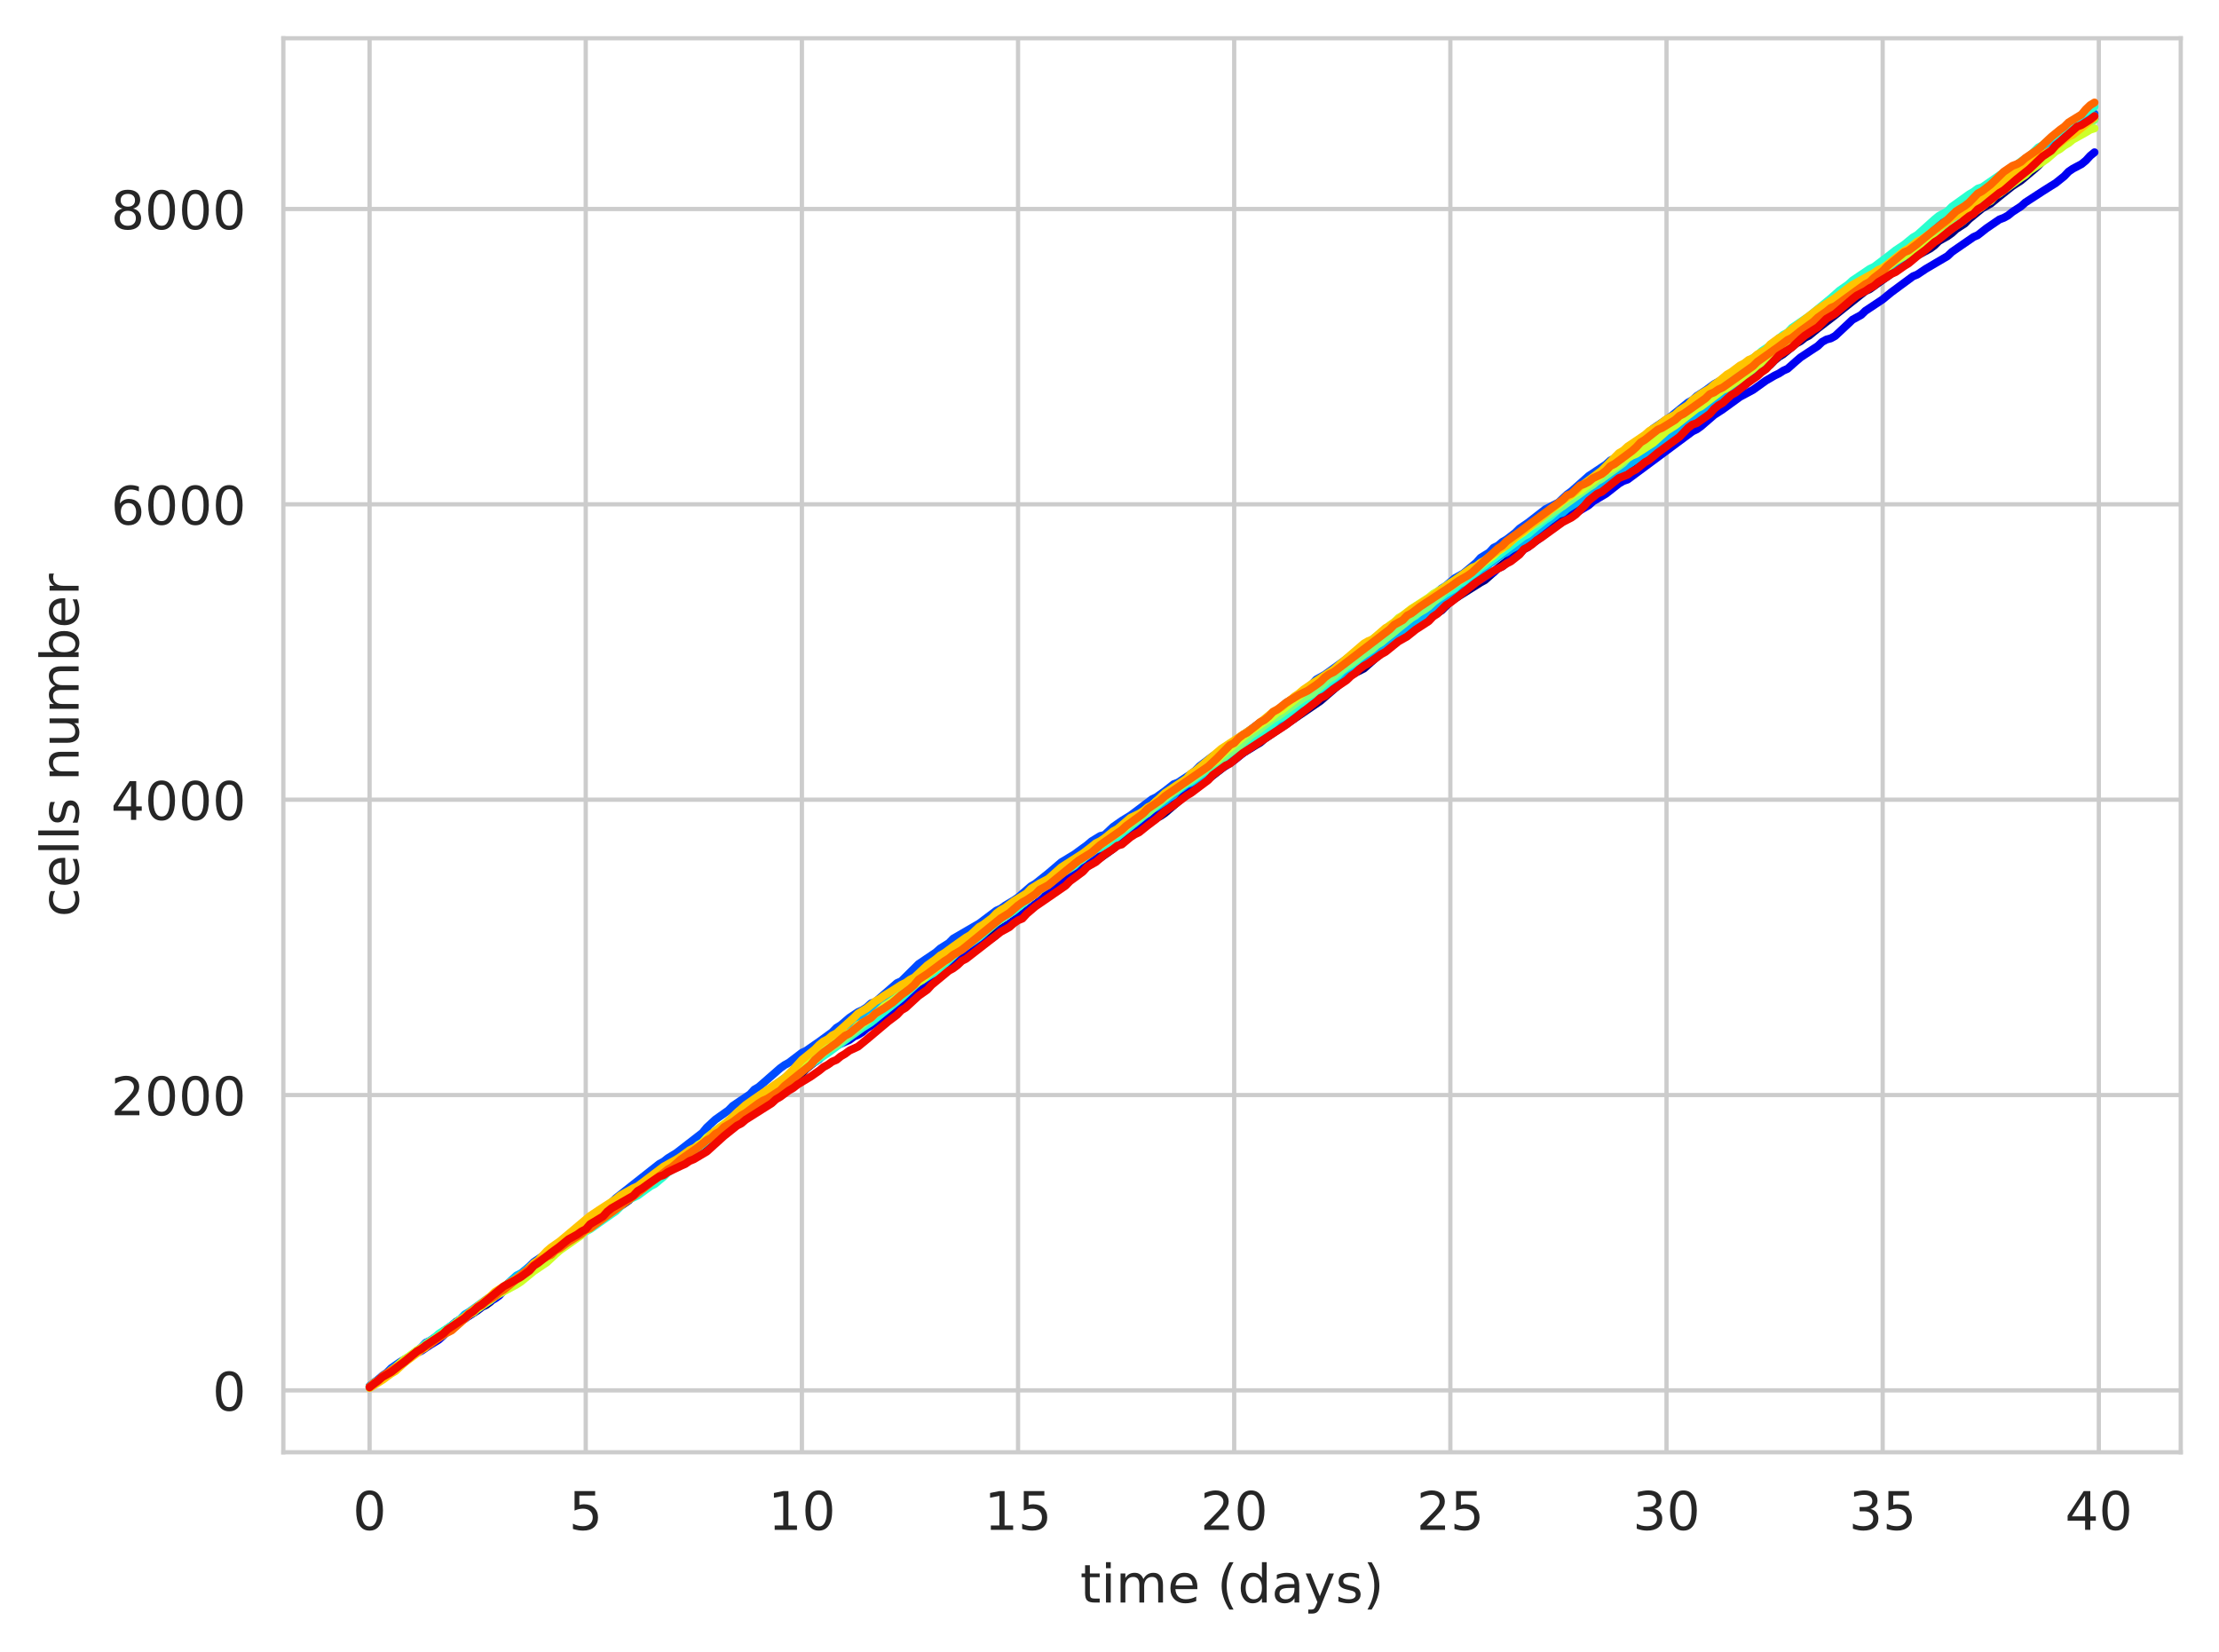 <?xml version="1.0" encoding="utf-8" standalone="no"?>
<!DOCTYPE svg PUBLIC "-//W3C//DTD SVG 1.1//EN"
  "http://www.w3.org/Graphics/SVG/1.1/DTD/svg11.dtd">
<!-- Created with matplotlib (https://matplotlib.org/) -->
<svg height="310.868pt" version="1.1" viewBox="0 0 417.648 310.868" width="417.648pt" xmlns="http://www.w3.org/2000/svg" xmlns:xlink="http://www.w3.org/1999/xlink">
 <defs>
  <style type="text/css">
*{stroke-linecap:butt;stroke-linejoin:round;white-space:pre;}
  </style>
 </defs>
 <g id="figure_1">
  <g id="patch_1">
   <path d="M 0 310.868 
L 417.648 310.868 
L 417.648 0 
L 0 0 
z
" style="fill:#ffffff;"/>
  </g>
  <g id="axes_1">
   <g id="patch_2">
    <path d="M 53.328 273.312 
L 410.448 273.312 
L 410.448 7.2 
L 53.328 7.2 
z
" style="fill:#ffffff;"/>
   </g>
   <g id="matplotlib.axis_1">
    <g id="xtick_1">
     <g id="line2d_1">
      <path clip-path="url(#pd966f3f660)" d="M 69.561 273.312 
L 69.561 7.2 
" style="fill:none;stroke:#cccccc;stroke-linecap:round;stroke-width:0.8;"/>
     </g>
     <g id="text_1">
      <!-- 0 -->
      <defs>
       <path d="M 31.781 66.406 
Q 24.172 66.406 20.328 58.906 
Q 16.5 51.422 16.5 36.375 
Q 16.5 21.391 20.328 13.891 
Q 24.172 6.391 31.781 6.391 
Q 39.453 6.391 43.281 13.891 
Q 47.125 21.391 47.125 36.375 
Q 47.125 51.422 43.281 58.906 
Q 39.453 66.406 31.781 66.406 
z
M 31.781 74.219 
Q 44.047 74.219 50.516 64.516 
Q 56.984 54.828 56.984 36.375 
Q 56.984 17.969 50.516 8.266 
Q 44.047 -1.422 31.781 -1.422 
Q 19.531 -1.422 13.062 8.266 
Q 6.594 17.969 6.594 36.375 
Q 6.594 54.828 13.062 64.516 
Q 19.531 74.219 31.781 74.219 
z
" id="DejaVuSans-48"/>
      </defs>
      <g style="fill:#262626;" transform="translate(66.38 287.91)scale(0.1 -0.1)">
       <use xlink:href="#DejaVuSans-48"/>
      </g>
     </g>
    </g>
    <g id="xtick_2">
     <g id="line2d_2">
      <path clip-path="url(#pd966f3f660)" d="M 110.244 273.312 
L 110.244 7.2 
" style="fill:none;stroke:#cccccc;stroke-linecap:round;stroke-width:0.8;"/>
     </g>
     <g id="text_2">
      <!-- 5 -->
      <defs>
       <path d="M 10.797 72.906 
L 49.516 72.906 
L 49.516 64.594 
L 19.828 64.594 
L 19.828 46.734 
Q 21.969 47.469 24.109 47.828 
Q 26.266 48.188 28.422 48.188 
Q 40.625 48.188 47.75 41.5 
Q 54.891 34.812 54.891 23.391 
Q 54.891 11.625 47.562 5.094 
Q 40.234 -1.422 26.906 -1.422 
Q 22.312 -1.422 17.547 -0.641 
Q 12.797 0.141 7.719 1.703 
L 7.719 11.625 
Q 12.109 9.234 16.797 8.062 
Q 21.484 6.891 26.703 6.891 
Q 35.156 6.891 40.078 11.328 
Q 45.016 15.766 45.016 23.391 
Q 45.016 31 40.078 35.438 
Q 35.156 39.891 26.703 39.891 
Q 22.75 39.891 18.812 39.016 
Q 14.891 38.141 10.797 36.281 
z
" id="DejaVuSans-53"/>
      </defs>
      <g style="fill:#262626;" transform="translate(107.063 287.91)scale(0.1 -0.1)">
       <use xlink:href="#DejaVuSans-53"/>
      </g>
     </g>
    </g>
    <g id="xtick_3">
     <g id="line2d_3">
      <path clip-path="url(#pd966f3f660)" d="M 150.928 273.312 
L 150.928 7.2 
" style="fill:none;stroke:#cccccc;stroke-linecap:round;stroke-width:0.8;"/>
     </g>
     <g id="text_3">
      <!-- 10 -->
      <defs>
       <path d="M 12.406 8.297 
L 28.516 8.297 
L 28.516 63.922 
L 10.984 60.406 
L 10.984 69.391 
L 28.422 72.906 
L 38.281 72.906 
L 38.281 8.297 
L 54.391 8.297 
L 54.391 0 
L 12.406 0 
z
" id="DejaVuSans-49"/>
      </defs>
      <g style="fill:#262626;" transform="translate(144.565 287.91)scale(0.1 -0.1)">
       <use xlink:href="#DejaVuSans-49"/>
       <use x="63.623" xlink:href="#DejaVuSans-48"/>
      </g>
     </g>
    </g>
    <g id="xtick_4">
     <g id="line2d_4">
      <path clip-path="url(#pd966f3f660)" d="M 191.611 273.312 
L 191.611 7.2 
" style="fill:none;stroke:#cccccc;stroke-linecap:round;stroke-width:0.8;"/>
     </g>
     <g id="text_4">
      <!-- 15 -->
      <g style="fill:#262626;" transform="translate(185.249 287.91)scale(0.1 -0.1)">
       <use xlink:href="#DejaVuSans-49"/>
       <use x="63.623" xlink:href="#DejaVuSans-53"/>
      </g>
     </g>
    </g>
    <g id="xtick_5">
     <g id="line2d_5">
      <path clip-path="url(#pd966f3f660)" d="M 232.295 273.312 
L 232.295 7.2 
" style="fill:none;stroke:#cccccc;stroke-linecap:round;stroke-width:0.8;"/>
     </g>
     <g id="text_5">
      <!-- 20 -->
      <defs>
       <path d="M 19.188 8.297 
L 53.609 8.297 
L 53.609 0 
L 7.328 0 
L 7.328 8.297 
Q 12.938 14.109 22.625 23.891 
Q 32.328 33.688 34.812 36.531 
Q 39.547 41.844 41.422 45.531 
Q 43.312 49.219 43.312 52.781 
Q 43.312 58.594 39.234 62.25 
Q 35.156 65.922 28.609 65.922 
Q 23.969 65.922 18.812 64.312 
Q 13.672 62.703 7.812 59.422 
L 7.812 69.391 
Q 13.766 71.781 18.938 73 
Q 24.125 74.219 28.422 74.219 
Q 39.75 74.219 46.484 68.547 
Q 53.219 62.891 53.219 53.422 
Q 53.219 48.922 51.531 44.891 
Q 49.859 40.875 45.406 35.406 
Q 44.188 33.984 37.641 27.219 
Q 31.109 20.453 19.188 8.297 
z
" id="DejaVuSans-50"/>
      </defs>
      <g style="fill:#262626;" transform="translate(225.932 287.91)scale(0.1 -0.1)">
       <use xlink:href="#DejaVuSans-50"/>
       <use x="63.623" xlink:href="#DejaVuSans-48"/>
      </g>
     </g>
    </g>
    <g id="xtick_6">
     <g id="line2d_6">
      <path clip-path="url(#pd966f3f660)" d="M 272.978 273.312 
L 272.978 7.2 
" style="fill:none;stroke:#cccccc;stroke-linecap:round;stroke-width:0.8;"/>
     </g>
     <g id="text_6">
      <!-- 25 -->
      <g style="fill:#262626;" transform="translate(266.616 287.91)scale(0.1 -0.1)">
       <use xlink:href="#DejaVuSans-50"/>
       <use x="63.623" xlink:href="#DejaVuSans-53"/>
      </g>
     </g>
    </g>
    <g id="xtick_7">
     <g id="line2d_7">
      <path clip-path="url(#pd966f3f660)" d="M 313.662 273.312 
L 313.662 7.2 
" style="fill:none;stroke:#cccccc;stroke-linecap:round;stroke-width:0.8;"/>
     </g>
     <g id="text_7">
      <!-- 30 -->
      <defs>
       <path d="M 40.578 39.312 
Q 47.656 37.797 51.625 33 
Q 55.609 28.219 55.609 21.188 
Q 55.609 10.406 48.188 4.484 
Q 40.766 -1.422 27.094 -1.422 
Q 22.516 -1.422 17.656 -0.516 
Q 12.797 0.391 7.625 2.203 
L 7.625 11.719 
Q 11.719 9.328 16.594 8.109 
Q 21.484 6.891 26.812 6.891 
Q 36.078 6.891 40.938 10.547 
Q 45.797 14.203 45.797 21.188 
Q 45.797 27.641 41.281 31.266 
Q 36.766 34.906 28.719 34.906 
L 20.219 34.906 
L 20.219 43.016 
L 29.109 43.016 
Q 36.375 43.016 40.234 45.922 
Q 44.094 48.828 44.094 54.297 
Q 44.094 59.906 40.109 62.906 
Q 36.141 65.922 28.719 65.922 
Q 24.656 65.922 20.016 65.031 
Q 15.375 64.156 9.812 62.312 
L 9.812 71.094 
Q 15.438 72.656 20.344 73.438 
Q 25.25 74.219 29.594 74.219 
Q 40.828 74.219 47.359 69.109 
Q 53.906 64.016 53.906 55.328 
Q 53.906 49.266 50.438 45.094 
Q 46.969 40.922 40.578 39.312 
z
" id="DejaVuSans-51"/>
      </defs>
      <g style="fill:#262626;" transform="translate(307.3 287.91)scale(0.1 -0.1)">
       <use xlink:href="#DejaVuSans-51"/>
       <use x="63.623" xlink:href="#DejaVuSans-48"/>
      </g>
     </g>
    </g>
    <g id="xtick_8">
     <g id="line2d_8">
      <path clip-path="url(#pd966f3f660)" d="M 354.346 273.312 
L 354.346 7.2 
" style="fill:none;stroke:#cccccc;stroke-linecap:round;stroke-width:0.8;"/>
     </g>
     <g id="text_8">
      <!-- 35 -->
      <g style="fill:#262626;" transform="translate(347.983 287.91)scale(0.1 -0.1)">
       <use xlink:href="#DejaVuSans-51"/>
       <use x="63.623" xlink:href="#DejaVuSans-53"/>
      </g>
     </g>
    </g>
    <g id="xtick_9">
     <g id="line2d_9">
      <path clip-path="url(#pd966f3f660)" d="M 395.029 273.312 
L 395.029 7.2 
" style="fill:none;stroke:#cccccc;stroke-linecap:round;stroke-width:0.8;"/>
     </g>
     <g id="text_9">
      <!-- 40 -->
      <defs>
       <path d="M 37.797 64.312 
L 12.891 25.391 
L 37.797 25.391 
z
M 35.203 72.906 
L 47.609 72.906 
L 47.609 25.391 
L 58.016 25.391 
L 58.016 17.188 
L 47.609 17.188 
L 47.609 0 
L 37.797 0 
L 37.797 17.188 
L 4.891 17.188 
L 4.891 26.703 
z
" id="DejaVuSans-52"/>
      </defs>
      <g style="fill:#262626;" transform="translate(388.667 287.91)scale(0.1 -0.1)">
       <use xlink:href="#DejaVuSans-52"/>
       <use x="63.623" xlink:href="#DejaVuSans-48"/>
      </g>
     </g>
    </g>
    <g id="text_10">
     <!-- time (days) -->
     <defs>
      <path d="M 18.312 70.219 
L 18.312 54.688 
L 36.812 54.688 
L 36.812 47.703 
L 18.312 47.703 
L 18.312 18.016 
Q 18.312 11.328 20.141 9.422 
Q 21.969 7.516 27.594 7.516 
L 36.812 7.516 
L 36.812 0 
L 27.594 0 
Q 17.188 0 13.234 3.875 
Q 9.281 7.766 9.281 18.016 
L 9.281 47.703 
L 2.688 47.703 
L 2.688 54.688 
L 9.281 54.688 
L 9.281 70.219 
z
" id="DejaVuSans-116"/>
      <path d="M 9.422 54.688 
L 18.406 54.688 
L 18.406 0 
L 9.422 0 
z
M 9.422 75.984 
L 18.406 75.984 
L 18.406 64.594 
L 9.422 64.594 
z
" id="DejaVuSans-105"/>
      <path d="M 52 44.188 
Q 55.375 50.25 60.062 53.125 
Q 64.75 56 71.094 56 
Q 79.641 56 84.281 50.016 
Q 88.922 44.047 88.922 33.016 
L 88.922 0 
L 79.891 0 
L 79.891 32.719 
Q 79.891 40.578 77.094 44.375 
Q 74.312 48.188 68.609 48.188 
Q 61.625 48.188 57.562 43.547 
Q 53.516 38.922 53.516 30.906 
L 53.516 0 
L 44.484 0 
L 44.484 32.719 
Q 44.484 40.625 41.703 44.406 
Q 38.922 48.188 33.109 48.188 
Q 26.219 48.188 22.156 43.531 
Q 18.109 38.875 18.109 30.906 
L 18.109 0 
L 9.078 0 
L 9.078 54.688 
L 18.109 54.688 
L 18.109 46.188 
Q 21.188 51.219 25.484 53.609 
Q 29.781 56 35.688 56 
Q 41.656 56 45.828 52.969 
Q 50 49.953 52 44.188 
z
" id="DejaVuSans-109"/>
      <path d="M 56.203 29.594 
L 56.203 25.203 
L 14.891 25.203 
Q 15.484 15.922 20.484 11.062 
Q 25.484 6.203 34.422 6.203 
Q 39.594 6.203 44.453 7.469 
Q 49.312 8.734 54.109 11.281 
L 54.109 2.781 
Q 49.266 0.734 44.188 -0.344 
Q 39.109 -1.422 33.891 -1.422 
Q 20.797 -1.422 13.156 6.188 
Q 5.516 13.812 5.516 26.812 
Q 5.516 40.234 12.766 48.109 
Q 20.016 56 32.328 56 
Q 43.359 56 49.781 48.891 
Q 56.203 41.797 56.203 29.594 
z
M 47.219 32.234 
Q 47.125 39.594 43.094 43.984 
Q 39.062 48.391 32.422 48.391 
Q 24.906 48.391 20.391 44.141 
Q 15.875 39.891 15.188 32.172 
z
" id="DejaVuSans-101"/>
      <path id="DejaVuSans-32"/>
      <path d="M 31 75.875 
Q 24.469 64.656 21.281 53.656 
Q 18.109 42.672 18.109 31.391 
Q 18.109 20.125 21.312 9.062 
Q 24.516 -2 31 -13.188 
L 23.188 -13.188 
Q 15.875 -1.703 12.234 9.375 
Q 8.594 20.453 8.594 31.391 
Q 8.594 42.281 12.203 53.312 
Q 15.828 64.359 23.188 75.875 
z
" id="DejaVuSans-40"/>
      <path d="M 45.406 46.391 
L 45.406 75.984 
L 54.391 75.984 
L 54.391 0 
L 45.406 0 
L 45.406 8.203 
Q 42.578 3.328 38.25 0.953 
Q 33.938 -1.422 27.875 -1.422 
Q 17.969 -1.422 11.734 6.484 
Q 5.516 14.406 5.516 27.297 
Q 5.516 40.188 11.734 48.094 
Q 17.969 56 27.875 56 
Q 33.938 56 38.25 53.625 
Q 42.578 51.266 45.406 46.391 
z
M 14.797 27.297 
Q 14.797 17.391 18.875 11.75 
Q 22.953 6.109 30.078 6.109 
Q 37.203 6.109 41.297 11.75 
Q 45.406 17.391 45.406 27.297 
Q 45.406 37.203 41.297 42.844 
Q 37.203 48.484 30.078 48.484 
Q 22.953 48.484 18.875 42.844 
Q 14.797 37.203 14.797 27.297 
z
" id="DejaVuSans-100"/>
      <path d="M 34.281 27.484 
Q 23.391 27.484 19.188 25 
Q 14.984 22.516 14.984 16.5 
Q 14.984 11.719 18.141 8.906 
Q 21.297 6.109 26.703 6.109 
Q 34.188 6.109 38.703 11.406 
Q 43.219 16.703 43.219 25.484 
L 43.219 27.484 
z
M 52.203 31.203 
L 52.203 0 
L 43.219 0 
L 43.219 8.297 
Q 40.141 3.328 35.547 0.953 
Q 30.953 -1.422 24.312 -1.422 
Q 15.922 -1.422 10.953 3.297 
Q 6 8.016 6 15.922 
Q 6 25.141 12.172 29.828 
Q 18.359 34.516 30.609 34.516 
L 43.219 34.516 
L 43.219 35.406 
Q 43.219 41.609 39.141 45 
Q 35.062 48.391 27.688 48.391 
Q 23 48.391 18.547 47.266 
Q 14.109 46.141 10.016 43.891 
L 10.016 52.203 
Q 14.938 54.109 19.578 55.047 
Q 24.219 56 28.609 56 
Q 40.484 56 46.344 49.844 
Q 52.203 43.703 52.203 31.203 
z
" id="DejaVuSans-97"/>
      <path d="M 32.172 -5.078 
Q 28.375 -14.844 24.75 -17.812 
Q 21.141 -20.797 15.094 -20.797 
L 7.906 -20.797 
L 7.906 -13.281 
L 13.188 -13.281 
Q 16.891 -13.281 18.938 -11.516 
Q 21 -9.766 23.484 -3.219 
L 25.094 0.875 
L 2.984 54.688 
L 12.5 54.688 
L 29.594 11.922 
L 46.688 54.688 
L 56.203 54.688 
z
" id="DejaVuSans-121"/>
      <path d="M 44.281 53.078 
L 44.281 44.578 
Q 40.484 46.531 36.375 47.5 
Q 32.281 48.484 27.875 48.484 
Q 21.188 48.484 17.844 46.438 
Q 14.5 44.391 14.5 40.281 
Q 14.5 37.156 16.891 35.375 
Q 19.281 33.594 26.516 31.984 
L 29.594 31.297 
Q 39.156 29.25 43.188 25.516 
Q 47.219 21.781 47.219 15.094 
Q 47.219 7.469 41.188 3.016 
Q 35.156 -1.422 24.609 -1.422 
Q 20.219 -1.422 15.453 -0.562 
Q 10.688 0.297 5.422 2 
L 5.422 11.281 
Q 10.406 8.688 15.234 7.391 
Q 20.062 6.109 24.812 6.109 
Q 31.156 6.109 34.562 8.281 
Q 37.984 10.453 37.984 14.406 
Q 37.984 18.062 35.516 20.016 
Q 33.062 21.969 24.703 23.781 
L 21.578 24.516 
Q 13.234 26.266 9.516 29.906 
Q 5.812 33.547 5.812 39.891 
Q 5.812 47.609 11.281 51.797 
Q 16.75 56 26.812 56 
Q 31.781 56 36.172 55.266 
Q 40.578 54.547 44.281 53.078 
z
" id="DejaVuSans-115"/>
      <path d="M 8.016 75.875 
L 15.828 75.875 
Q 23.141 64.359 26.781 53.312 
Q 30.422 42.281 30.422 31.391 
Q 30.422 20.453 26.781 9.375 
Q 23.141 -1.703 15.828 -13.188 
L 8.016 -13.188 
Q 14.5 -2 17.703 9.062 
Q 20.906 20.125 20.906 31.391 
Q 20.906 42.672 17.703 53.656 
Q 14.5 64.656 8.016 75.875 
z
" id="DejaVuSans-41"/>
     </defs>
     <g style="fill:#262626;" transform="translate(203.299 301.589)scale(0.1 -0.1)">
      <use xlink:href="#DejaVuSans-116"/>
      <use x="39.209" xlink:href="#DejaVuSans-105"/>
      <use x="66.992" xlink:href="#DejaVuSans-109"/>
      <use x="164.404" xlink:href="#DejaVuSans-101"/>
      <use x="225.928" xlink:href="#DejaVuSans-32"/>
      <use x="257.715" xlink:href="#DejaVuSans-40"/>
      <use x="296.729" xlink:href="#DejaVuSans-100"/>
      <use x="360.205" xlink:href="#DejaVuSans-97"/>
      <use x="421.484" xlink:href="#DejaVuSans-121"/>
      <use x="480.664" xlink:href="#DejaVuSans-115"/>
      <use x="532.764" xlink:href="#DejaVuSans-41"/>
     </g>
    </g>
   </g>
   <g id="matplotlib.axis_2">
    <g id="ytick_1">
     <g id="line2d_10">
      <path clip-path="url(#pd966f3f660)" d="M 53.328 261.661 
L 410.448 261.661 
" style="fill:none;stroke:#cccccc;stroke-linecap:round;stroke-width:0.8;"/>
     </g>
     <g id="text_11">
      <!-- 0 -->
      <g style="fill:#262626;" transform="translate(39.966 265.46)scale(0.1 -0.1)">
       <use xlink:href="#DejaVuSans-48"/>
      </g>
     </g>
    </g>
    <g id="ytick_2">
     <g id="line2d_11">
      <path clip-path="url(#pd966f3f660)" d="M 53.328 206.079 
L 410.448 206.079 
" style="fill:none;stroke:#cccccc;stroke-linecap:round;stroke-width:0.8;"/>
     </g>
     <g id="text_12">
      <!-- 2000 -->
      <g style="fill:#262626;" transform="translate(20.878 209.878)scale(0.1 -0.1)">
       <use xlink:href="#DejaVuSans-50"/>
       <use x="63.623" xlink:href="#DejaVuSans-48"/>
       <use x="127.246" xlink:href="#DejaVuSans-48"/>
       <use x="190.869" xlink:href="#DejaVuSans-48"/>
      </g>
     </g>
    </g>
    <g id="ytick_3">
     <g id="line2d_12">
      <path clip-path="url(#pd966f3f660)" d="M 53.328 150.497 
L 410.448 150.497 
" style="fill:none;stroke:#cccccc;stroke-linecap:round;stroke-width:0.8;"/>
     </g>
     <g id="text_13">
      <!-- 4000 -->
      <g style="fill:#262626;" transform="translate(20.878 154.296)scale(0.1 -0.1)">
       <use xlink:href="#DejaVuSans-52"/>
       <use x="63.623" xlink:href="#DejaVuSans-48"/>
       <use x="127.246" xlink:href="#DejaVuSans-48"/>
       <use x="190.869" xlink:href="#DejaVuSans-48"/>
      </g>
     </g>
    </g>
    <g id="ytick_4">
     <g id="line2d_13">
      <path clip-path="url(#pd966f3f660)" d="M 53.328 94.915 
L 410.448 94.915 
" style="fill:none;stroke:#cccccc;stroke-linecap:round;stroke-width:0.8;"/>
     </g>
     <g id="text_14">
      <!-- 6000 -->
      <defs>
       <path d="M 33.016 40.375 
Q 26.375 40.375 22.484 35.828 
Q 18.609 31.297 18.609 23.391 
Q 18.609 15.531 22.484 10.953 
Q 26.375 6.391 33.016 6.391 
Q 39.656 6.391 43.531 10.953 
Q 47.406 15.531 47.406 23.391 
Q 47.406 31.297 43.531 35.828 
Q 39.656 40.375 33.016 40.375 
z
M 52.594 71.297 
L 52.594 62.312 
Q 48.875 64.062 45.094 64.984 
Q 41.312 65.922 37.594 65.922 
Q 27.828 65.922 22.672 59.328 
Q 17.531 52.734 16.797 39.406 
Q 19.672 43.656 24.016 45.922 
Q 28.375 48.188 33.594 48.188 
Q 44.578 48.188 50.953 41.516 
Q 57.328 34.859 57.328 23.391 
Q 57.328 12.156 50.688 5.359 
Q 44.047 -1.422 33.016 -1.422 
Q 20.359 -1.422 13.672 8.266 
Q 6.984 17.969 6.984 36.375 
Q 6.984 53.656 15.188 63.938 
Q 23.391 74.219 37.203 74.219 
Q 40.922 74.219 44.703 73.484 
Q 48.484 72.75 52.594 71.297 
z
" id="DejaVuSans-54"/>
      </defs>
      <g style="fill:#262626;" transform="translate(20.878 98.714)scale(0.1 -0.1)">
       <use xlink:href="#DejaVuSans-54"/>
       <use x="63.623" xlink:href="#DejaVuSans-48"/>
       <use x="127.246" xlink:href="#DejaVuSans-48"/>
       <use x="190.869" xlink:href="#DejaVuSans-48"/>
      </g>
     </g>
    </g>
    <g id="ytick_5">
     <g id="line2d_14">
      <path clip-path="url(#pd966f3f660)" d="M 53.328 39.333 
L 410.448 39.333 
" style="fill:none;stroke:#cccccc;stroke-linecap:round;stroke-width:0.8;"/>
     </g>
     <g id="text_15">
      <!-- 8000 -->
      <defs>
       <path d="M 31.781 34.625 
Q 24.75 34.625 20.719 30.859 
Q 16.703 27.094 16.703 20.516 
Q 16.703 13.922 20.719 10.156 
Q 24.75 6.391 31.781 6.391 
Q 38.812 6.391 42.859 10.172 
Q 46.922 13.969 46.922 20.516 
Q 46.922 27.094 42.891 30.859 
Q 38.875 34.625 31.781 34.625 
z
M 21.922 38.812 
Q 15.578 40.375 12.031 44.719 
Q 8.5 49.078 8.5 55.328 
Q 8.5 64.062 14.719 69.141 
Q 20.953 74.219 31.781 74.219 
Q 42.672 74.219 48.875 69.141 
Q 55.078 64.062 55.078 55.328 
Q 55.078 49.078 51.531 44.719 
Q 48 40.375 41.703 38.812 
Q 48.828 37.156 52.797 32.312 
Q 56.781 27.484 56.781 20.516 
Q 56.781 9.906 50.312 4.234 
Q 43.844 -1.422 31.781 -1.422 
Q 19.734 -1.422 13.25 4.234 
Q 6.781 9.906 6.781 20.516 
Q 6.781 27.484 10.781 32.312 
Q 14.797 37.156 21.922 38.812 
z
M 18.312 54.391 
Q 18.312 48.734 21.844 45.562 
Q 25.391 42.391 31.781 42.391 
Q 38.141 42.391 41.719 45.562 
Q 45.312 48.734 45.312 54.391 
Q 45.312 60.062 41.719 63.234 
Q 38.141 66.406 31.781 66.406 
Q 25.391 66.406 21.844 63.234 
Q 18.312 60.062 18.312 54.391 
z
" id="DejaVuSans-56"/>
      </defs>
      <g style="fill:#262626;" transform="translate(20.878 43.132)scale(0.1 -0.1)">
       <use xlink:href="#DejaVuSans-56"/>
       <use x="63.623" xlink:href="#DejaVuSans-48"/>
       <use x="127.246" xlink:href="#DejaVuSans-48"/>
       <use x="190.869" xlink:href="#DejaVuSans-48"/>
      </g>
     </g>
    </g>
    <g id="text_16">
     <!-- cells number -->
     <defs>
      <path d="M 48.781 52.594 
L 48.781 44.188 
Q 44.969 46.297 41.141 47.344 
Q 37.312 48.391 33.406 48.391 
Q 24.656 48.391 19.812 42.844 
Q 14.984 37.312 14.984 27.297 
Q 14.984 17.281 19.812 11.734 
Q 24.656 6.203 33.406 6.203 
Q 37.312 6.203 41.141 7.25 
Q 44.969 8.297 48.781 10.406 
L 48.781 2.094 
Q 45.016 0.344 40.984 -0.531 
Q 36.969 -1.422 32.422 -1.422 
Q 20.062 -1.422 12.781 6.344 
Q 5.516 14.109 5.516 27.297 
Q 5.516 40.672 12.859 48.328 
Q 20.219 56 33.016 56 
Q 37.156 56 41.109 55.141 
Q 45.062 54.297 48.781 52.594 
z
" id="DejaVuSans-99"/>
      <path d="M 9.422 75.984 
L 18.406 75.984 
L 18.406 0 
L 9.422 0 
z
" id="DejaVuSans-108"/>
      <path d="M 54.891 33.016 
L 54.891 0 
L 45.906 0 
L 45.906 32.719 
Q 45.906 40.484 42.875 44.328 
Q 39.844 48.188 33.797 48.188 
Q 26.516 48.188 22.312 43.547 
Q 18.109 38.922 18.109 30.906 
L 18.109 0 
L 9.078 0 
L 9.078 54.688 
L 18.109 54.688 
L 18.109 46.188 
Q 21.344 51.125 25.703 53.562 
Q 30.078 56 35.797 56 
Q 45.219 56 50.047 50.172 
Q 54.891 44.344 54.891 33.016 
z
" id="DejaVuSans-110"/>
      <path d="M 8.5 21.578 
L 8.5 54.688 
L 17.484 54.688 
L 17.484 21.922 
Q 17.484 14.156 20.5 10.266 
Q 23.531 6.391 29.594 6.391 
Q 36.859 6.391 41.078 11.031 
Q 45.312 15.672 45.312 23.688 
L 45.312 54.688 
L 54.297 54.688 
L 54.297 0 
L 45.312 0 
L 45.312 8.406 
Q 42.047 3.422 37.719 1 
Q 33.406 -1.422 27.688 -1.422 
Q 18.266 -1.422 13.375 4.438 
Q 8.5 10.297 8.5 21.578 
z
M 31.109 56 
z
" id="DejaVuSans-117"/>
      <path d="M 48.688 27.297 
Q 48.688 37.203 44.609 42.844 
Q 40.531 48.484 33.406 48.484 
Q 26.266 48.484 22.188 42.844 
Q 18.109 37.203 18.109 27.297 
Q 18.109 17.391 22.188 11.75 
Q 26.266 6.109 33.406 6.109 
Q 40.531 6.109 44.609 11.75 
Q 48.688 17.391 48.688 27.297 
z
M 18.109 46.391 
Q 20.953 51.266 25.266 53.625 
Q 29.594 56 35.594 56 
Q 45.562 56 51.781 48.094 
Q 58.016 40.188 58.016 27.297 
Q 58.016 14.406 51.781 6.484 
Q 45.562 -1.422 35.594 -1.422 
Q 29.594 -1.422 25.266 0.953 
Q 20.953 3.328 18.109 8.203 
L 18.109 0 
L 9.078 0 
L 9.078 75.984 
L 18.109 75.984 
z
" id="DejaVuSans-98"/>
      <path d="M 41.109 46.297 
Q 39.594 47.172 37.812 47.578 
Q 36.031 48 33.891 48 
Q 26.266 48 22.188 43.047 
Q 18.109 38.094 18.109 28.812 
L 18.109 0 
L 9.078 0 
L 9.078 54.688 
L 18.109 54.688 
L 18.109 46.188 
Q 20.953 51.172 25.484 53.578 
Q 30.031 56 36.531 56 
Q 37.453 56 38.578 55.875 
Q 39.703 55.766 41.062 55.516 
z
" id="DejaVuSans-114"/>
     </defs>
     <g style="fill:#262626;" transform="translate(14.798 172.568)rotate(-90)scale(0.1 -0.1)">
      <use xlink:href="#DejaVuSans-99"/>
      <use x="54.98" xlink:href="#DejaVuSans-101"/>
      <use x="116.504" xlink:href="#DejaVuSans-108"/>
      <use x="144.287" xlink:href="#DejaVuSans-108"/>
      <use x="172.07" xlink:href="#DejaVuSans-115"/>
      <use x="224.17" xlink:href="#DejaVuSans-32"/>
      <use x="255.957" xlink:href="#DejaVuSans-110"/>
      <use x="319.336" xlink:href="#DejaVuSans-117"/>
      <use x="382.715" xlink:href="#DejaVuSans-109"/>
      <use x="480.127" xlink:href="#DejaVuSans-98"/>
      <use x="543.604" xlink:href="#DejaVuSans-101"/>
      <use x="605.127" xlink:href="#DejaVuSans-114"/>
     </g>
    </g>
   </g>
   <g id="line2d_15">
    <path clip-path="url(#pd966f3f660)" d="M 69.561 260.994 
L 71.188 259.993 
L 72.002 259.215 
L 72.816 258.882 
L 73.629 258.354 
L 74.443 257.603 
L 75.257 257.131 
L 77.698 254.963 
L 83.393 250.628 
L 84.207 250.127 
L 85.834 248.766 
L 86.648 248.321 
L 88.275 247.626 
L 89.903 246.598 
L 90.716 245.959 
L 91.53 245.57 
L 92.344 244.958 
L 93.157 244.013 
L 93.971 243.597 
L 95.598 242.318 
L 96.412 241.484 
L 98.039 240.401 
L 98.853 239.956 
L 105.362 234.703 
L 107.803 233.342 
L 108.617 232.675 
L 109.431 232.258 
L 114.313 228.534 
L 115.126 228.173 
L 118.381 225.894 
L 119.195 225.06 
L 122.449 222.809 
L 123.263 222.142 
L 124.077 221.725 
L 124.89 221.114 
L 125.704 220.336 
L 126.518 219.835 
L 128.959 217.723 
L 130.586 216.612 
L 131.4 216.334 
L 133.027 215.055 
L 133.841 214.722 
L 134.654 213.694 
L 136.282 212.637 
L 137.096 211.776 
L 139.537 210.025 
L 140.35 209.219 
L 141.164 208.747 
L 142.791 207.357 
L 143.605 206.635 
L 144.419 206.19 
L 145.232 205.94 
L 146.86 204.606 
L 150.928 202.049 
L 151.742 201.16 
L 157.437 196.519 
L 159.065 195.574 
L 159.878 194.907 
L 161.506 193.851 
L 165.574 190.599 
L 166.388 190.238 
L 168.015 189.015 
L 168.829 188.487 
L 172.897 184.985 
L 174.524 184.263 
L 176.965 183.04 
L 177.779 182.401 
L 179.406 181.539 
L 181.847 179.65 
L 182.661 179.122 
L 183.475 178.455 
L 184.288 177.982 
L 185.102 177.176 
L 185.916 176.648 
L 187.543 175.314 
L 189.984 173.841 
L 195.68 169.562 
L 196.493 169.145 
L 198.121 168.061 
L 198.934 167.561 
L 199.748 166.699 
L 201.375 165.56 
L 202.189 164.809 
L 203.003 164.253 
L 203.816 163.503 
L 204.63 163.086 
L 205.444 162.447 
L 207.071 161.474 
L 208.699 160.335 
L 210.326 159.112 
L 211.14 158.529 
L 212.767 157.195 
L 213.581 156.611 
L 214.394 156.166 
L 216.835 154.36 
L 218.463 153.554 
L 219.276 152.998 
L 223.345 149.496 
L 224.972 148.496 
L 233.109 142.215 
L 234.736 141.243 
L 236.363 140.242 
L 237.177 139.77 
L 237.991 139.075 
L 239.618 137.963 
L 241.245 136.879 
L 248.568 131.877 
L 252.637 128.348 
L 253.45 127.82 
L 254.264 127.041 
L 256.705 125.819 
L 259.96 122.928 
L 260.773 122.373 
L 262.401 120.816 
L 264.028 119.816 
L 265.655 118.51 
L 268.096 116.898 
L 271.351 114.869 
L 272.978 113.202 
L 278.674 109.617 
L 279.488 109.172 
L 281.115 107.727 
L 281.929 106.893 
L 283.556 105.615 
L 285.184 104.308 
L 285.997 103.919 
L 286.811 103.197 
L 287.625 102.752 
L 288.438 102.03 
L 289.252 101.529 
L 290.066 100.862 
L 290.879 100.029 
L 291.693 99.501 
L 293.32 98.139 
L 294.134 97.611 
L 294.948 96.944 
L 297.389 95.499 
L 299.83 93.803 
L 300.643 93.359 
L 302.271 92.053 
L 304.712 90.469 
L 307.153 88.773 
L 310.407 86.328 
L 311.221 85.577 
L 312.035 85.049 
L 312.848 84.382 
L 313.662 83.493 
L 314.476 83.16 
L 315.289 82.659 
L 316.917 81.242 
L 318.544 79.88 
L 319.358 79.324 
L 320.171 78.546 
L 321.799 77.713 
L 322.612 77.046 
L 323.426 76.212 
L 325.867 74.517 
L 327.494 73.155 
L 332.376 69.236 
L 333.19 68.653 
L 334.004 67.819 
L 334.817 67.152 
L 335.631 66.652 
L 338.072 64.651 
L 338.886 64.206 
L 339.699 63.567 
L 340.513 63.15 
L 342.14 61.816 
L 345.395 59.315 
L 347.023 58.009 
L 351.091 54.785 
L 351.905 54.424 
L 355.973 51.506 
L 359.228 49.171 
L 360.855 48.087 
L 363.296 46.781 
L 364.11 46.17 
L 364.923 45.364 
L 366.551 44.447 
L 367.364 43.863 
L 368.178 43.113 
L 369.805 42.057 
L 370.619 41.223 
L 373.06 39.222 
L 374.687 38.305 
L 376.315 36.971 
L 378.756 35.026 
L 380.383 33.97 
L 382.824 31.913 
L 383.638 31.191 
L 385.265 29.523 
L 386.079 28.995 
L 386.892 28.134 
L 388.52 27.05 
L 390.147 25.771 
L 390.961 25.215 
L 391.774 24.465 
L 392.588 23.909 
L 393.402 23.048 
L 394.215 22.409 
L 394.215 22.409 
" style="fill:none;stroke:#000080;stroke-linecap:round;stroke-width:1.5;"/>
   </g>
   <g id="line2d_16">
    <path clip-path="url(#pd966f3f660)" d="M 69.561 260.994 
L 70.375 260.188 
L 73.629 258.076 
L 76.07 256.047 
L 76.884 255.63 
L 77.698 254.935 
L 79.325 254.213 
L 80.952 253.129 
L 82.58 252.128 
L 85.021 249.905 
L 85.834 249.405 
L 86.648 248.627 
L 87.462 248.21 
L 90.716 245.903 
L 91.53 245.264 
L 93.157 244.402 
L 93.971 243.819 
L 94.785 242.846 
L 97.226 241.234 
L 98.039 240.484 
L 99.667 239.4 
L 101.294 238.066 
L 102.921 236.871 
L 104.549 235.815 
L 105.362 234.954 
L 106.99 233.842 
L 107.803 233.092 
L 108.617 232.591 
L 110.244 231.424 
L 111.872 230.312 
L 113.499 228.756 
L 114.313 228.395 
L 120.008 223.67 
L 124.077 220.836 
L 127.331 217.89 
L 128.959 217.056 
L 129.772 216.278 
L 131.4 215.166 
L 132.213 214.333 
L 133.841 213.249 
L 134.654 212.971 
L 139.537 209.219 
L 140.35 208.719 
L 141.978 207.496 
L 142.791 207.024 
L 144.419 205.718 
L 149.301 202.605 
L 150.928 201.354 
L 154.183 199.353 
L 154.996 198.492 
L 156.624 197.352 
L 157.437 196.769 
L 159.878 195.713 
L 160.692 195.101 
L 161.506 194.74 
L 162.319 194.24 
L 163.133 193.517 
L 163.947 193.017 
L 164.76 192.378 
L 167.201 190.961 
L 169.642 189.238 
L 170.456 188.765 
L 172.897 186.764 
L 173.711 186.181 
L 174.524 185.291 
L 175.338 184.763 
L 176.152 184.374 
L 176.965 183.596 
L 178.593 182.262 
L 180.22 180.539 
L 181.034 180.122 
L 184.288 177.788 
L 186.729 176.565 
L 187.543 175.953 
L 188.357 175.064 
L 189.984 173.897 
L 193.239 171.59 
L 194.052 170.84 
L 195.68 169.617 
L 196.493 168.867 
L 197.307 167.811 
L 200.562 165.198 
L 202.189 164.337 
L 203.003 163.753 
L 204.63 162.947 
L 205.444 162.002 
L 206.258 161.335 
L 207.885 160.391 
L 208.699 159.835 
L 209.512 159.029 
L 210.326 158.445 
L 211.14 157.695 
L 211.953 157.139 
L 212.767 156.389 
L 213.581 155.972 
L 215.208 154.832 
L 216.022 154.499 
L 216.835 153.665 
L 218.463 152.387 
L 220.09 151.192 
L 221.717 149.997 
L 222.531 149.635 
L 225.786 146.995 
L 226.599 146.523 
L 227.413 146.189 
L 228.227 145.522 
L 229.04 145.078 
L 229.854 144.494 
L 230.668 144.161 
L 232.295 143.077 
L 234.736 141.104 
L 235.55 140.715 
L 238.804 137.88 
L 239.618 137.352 
L 244.5 133.433 
L 246.127 132.461 
L 246.941 131.655 
L 247.755 131.293 
L 250.196 129.209 
L 253.45 127.069 
L 257.519 123.929 
L 259.96 122.595 
L 260.773 121.983 
L 261.587 121.15 
L 264.842 118.843 
L 265.655 118.454 
L 266.469 117.87 
L 268.91 116.536 
L 270.537 115.286 
L 276.233 110.645 
L 277.047 110.172 
L 277.861 109.478 
L 278.674 109.116 
L 280.302 108.116 
L 281.115 107.699 
L 281.929 106.949 
L 282.743 106.615 
L 284.37 105.281 
L 285.997 104.197 
L 286.811 103.391 
L 287.625 102.947 
L 288.438 102.252 
L 289.252 101.724 
L 291.693 99.779 
L 292.507 99.278 
L 293.32 98.611 
L 294.134 98.167 
L 295.761 97.027 
L 299.016 95.082 
L 299.83 94.359 
L 302.271 92.914 
L 304.712 90.997 
L 305.525 90.524 
L 306.339 90.246 
L 318.544 81.186 
L 319.358 80.797 
L 320.171 80.214 
L 322.612 78.102 
L 324.24 77.046 
L 327.494 74.683 
L 329.935 73.377 
L 332.376 71.626 
L 334.004 70.681 
L 334.817 70.292 
L 335.631 69.764 
L 336.445 69.403 
L 338.072 67.958 
L 338.886 67.263 
L 341.327 65.651 
L 342.14 65.123 
L 342.954 64.345 
L 343.768 63.9 
L 344.581 63.678 
L 345.395 63.233 
L 347.836 60.955 
L 348.65 60.176 
L 350.277 59.287 
L 351.091 58.509 
L 354.346 56.341 
L 355.973 55.007 
L 360.041 52.006 
L 360.855 51.672 
L 362.482 50.589 
L 366.551 48.199 
L 367.364 47.42 
L 371.433 44.614 
L 372.246 44.252 
L 373.874 42.974 
L 376.315 41.306 
L 377.128 41.001 
L 377.942 40.556 
L 378.756 39.889 
L 380.383 38.833 
L 381.197 38.11 
L 384.451 35.998 
L 386.079 34.97 
L 386.892 34.47 
L 388.52 33.164 
L 389.333 32.302 
L 390.147 31.746 
L 391.774 30.885 
L 392.588 30.218 
L 393.402 29.329 
L 394.215 28.662 
L 394.215 28.662 
" style="fill:none;stroke:#0000f1;stroke-linecap:round;stroke-width:1.5;"/>
   </g>
   <g id="line2d_17">
    <path clip-path="url(#pd966f3f660)" d="M 69.561 260.827 
L 70.375 260.299 
L 72.002 258.882 
L 72.816 258.326 
L 73.629 257.492 
L 75.257 256.353 
L 77.698 254.907 
L 79.325 253.546 
L 80.139 252.684 
L 80.952 252.323 
L 86.648 248.321 
L 88.275 247.237 
L 90.716 245.542 
L 91.53 244.819 
L 92.344 244.458 
L 94.785 242.457 
L 95.598 241.596 
L 96.412 241.095 
L 99.667 238.316 
L 100.48 237.51 
L 103.735 235.287 
L 104.549 234.592 
L 106.176 233.425 
L 108.617 231.341 
L 109.431 230.841 
L 110.244 230.146 
L 111.058 229.701 
L 112.685 228.228 
L 114.313 227.061 
L 115.94 225.477 
L 124.077 219.057 
L 124.89 218.613 
L 125.704 217.973 
L 127.331 216.973 
L 132.213 213.193 
L 133.027 212.193 
L 134.654 210.692 
L 137.096 208.969 
L 137.909 208.135 
L 141.164 205.94 
L 141.978 205.051 
L 142.791 204.578 
L 146.86 201.021 
L 147.673 200.437 
L 148.487 199.993 
L 150.928 198.131 
L 151.742 197.742 
L 154.183 196.046 
L 156.624 194.268 
L 157.437 193.434 
L 158.251 192.934 
L 159.878 191.544 
L 161.506 190.46 
L 162.319 190.099 
L 163.133 189.571 
L 163.947 188.821 
L 164.76 188.543 
L 168.829 185.013 
L 169.642 184.652 
L 172.897 181.428 
L 176.152 179.233 
L 176.965 178.51 
L 178.593 177.482 
L 179.406 176.648 
L 184.288 173.814 
L 187.543 171.368 
L 188.357 171.007 
L 189.17 170.423 
L 190.798 169.45 
L 191.611 168.895 
L 194.052 166.782 
L 194.866 166.31 
L 197.307 164.365 
L 199.748 162.28 
L 202.189 160.807 
L 204.63 159.029 
L 205.444 158.334 
L 207.071 157.334 
L 207.885 157.139 
L 209.512 155.61 
L 211.14 154.471 
L 212.767 153.471 
L 216.835 150.414 
L 217.649 150.025 
L 219.276 148.857 
L 220.904 147.579 
L 221.717 147.273 
L 224.158 145.661 
L 224.972 145.022 
L 225.786 144.188 
L 228.227 142.326 
L 229.854 141.298 
L 231.481 139.964 
L 232.295 139.52 
L 233.922 138.325 
L 235.55 137.185 
L 237.177 135.99 
L 237.991 135.518 
L 241.245 133.1 
L 242.059 132.294 
L 243.686 131.238 
L 245.314 130.21 
L 246.941 128.737 
L 247.755 127.875 
L 249.382 126.958 
L 253.45 124.012 
L 255.078 122.984 
L 255.891 122.65 
L 256.705 121.9 
L 259.146 120.038 
L 260.773 118.76 
L 261.587 118.454 
L 262.401 117.87 
L 263.214 117.009 
L 264.028 116.536 
L 264.842 115.897 
L 265.655 115.091 
L 267.283 113.952 
L 268.91 112.618 
L 269.724 111.868 
L 270.537 111.395 
L 271.351 110.728 
L 272.165 110.228 
L 273.792 108.838 
L 275.419 107.921 
L 277.861 105.893 
L 278.674 104.975 
L 280.302 103.975 
L 281.115 103.086 
L 281.929 102.697 
L 282.743 102.002 
L 283.556 101.529 
L 285.184 100.279 
L 285.997 99.473 
L 287.625 98.361 
L 290.879 95.832 
L 293.32 94.582 
L 294.948 93.053 
L 295.761 92.47 
L 299.016 89.579 
L 302.271 87.412 
L 303.084 86.661 
L 304.712 85.883 
L 306.339 84.716 
L 307.966 83.16 
L 309.594 81.992 
L 311.221 80.603 
L 314.476 78.38 
L 317.73 75.739 
L 318.544 75.295 
L 319.358 74.544 
L 320.985 73.488 
L 322.612 72.293 
L 325.053 70.932 
L 329.122 68.208 
L 329.935 67.43 
L 330.749 66.874 
L 332.376 65.985 
L 333.19 65.457 
L 334.004 64.79 
L 337.258 62.761 
L 338.072 61.927 
L 340.513 59.926 
L 342.954 58.314 
L 346.209 55.785 
L 347.836 54.98 
L 348.65 54.702 
L 355.159 50.366 
L 356.787 49.088 
L 357.6 48.588 
L 361.669 44.808 
L 364.11 42.779 
L 364.923 42.418 
L 366.551 41.14 
L 368.178 40.167 
L 368.992 39.333 
L 370.619 38.138 
L 371.433 37.666 
L 372.246 37.054 
L 373.874 35.331 
L 374.687 34.831 
L 376.315 33.581 
L 382.824 29.412 
L 383.638 28.578 
L 385.265 27.355 
L 386.079 26.549 
L 387.706 25.605 
L 389.333 24.882 
L 390.961 23.937 
L 391.774 23.048 
L 394.215 21.408 
L 394.215 21.408 
" style="fill:none;stroke:#004cff;stroke-linecap:round;stroke-width:1.5;"/>
   </g>
   <g id="line2d_18">
    <path clip-path="url(#pd966f3f660)" d="M 69.561 261.16 
L 71.188 259.771 
L 72.002 259.354 
L 72.816 258.715 
L 73.629 257.853 
L 74.443 257.325 
L 75.257 256.63 
L 76.884 255.63 
L 77.698 254.88 
L 79.325 253.629 
L 80.139 252.823 
L 81.766 251.823 
L 86.648 248.238 
L 87.462 247.376 
L 88.275 246.904 
L 91.53 244.541 
L 93.971 243.013 
L 97.226 240.039 
L 98.039 239.65 
L 102.108 236.677 
L 102.921 235.954 
L 106.99 233.203 
L 108.617 231.924 
L 112.685 229.062 
L 114.313 228.367 
L 115.126 227.728 
L 116.754 226.727 
L 117.567 225.894 
L 121.636 222.559 
L 122.449 222.281 
L 124.077 221.141 
L 125.704 219.724 
L 126.518 219.196 
L 127.331 218.418 
L 132.213 215.083 
L 133.841 213.694 
L 134.654 213.277 
L 135.468 212.526 
L 138.723 210.108 
L 140.35 208.636 
L 141.978 207.385 
L 142.791 206.496 
L 149.301 201.66 
L 150.114 201.16 
L 150.928 200.326 
L 152.555 199.075 
L 156.624 196.241 
L 157.437 195.546 
L 159.878 193.99 
L 160.692 193.267 
L 161.506 192.711 
L 162.319 191.85 
L 163.947 190.544 
L 164.76 189.932 
L 166.388 188.32 
L 167.201 187.904 
L 168.015 187.653 
L 169.642 186.653 
L 170.456 185.791 
L 174.524 182.873 
L 175.338 182.373 
L 176.152 181.512 
L 177.779 180.205 
L 179.406 178.76 
L 180.22 178.288 
L 181.847 177.148 
L 182.661 176.287 
L 183.475 175.842 
L 184.288 175.148 
L 185.916 174.203 
L 189.984 171.09 
L 194.052 168.311 
L 194.866 167.588 
L 198.121 165.337 
L 199.748 164.504 
L 200.562 163.642 
L 201.375 163.031 
L 203.003 162.086 
L 203.816 161.613 
L 205.444 160.252 
L 207.071 158.918 
L 207.885 158.612 
L 209.512 157.361 
L 210.326 156.833 
L 211.14 156.027 
L 212.767 154.888 
L 215.208 153.387 
L 216.835 152.276 
L 217.649 151.887 
L 219.276 150.83 
L 220.09 150.163 
L 220.904 149.691 
L 221.717 148.718 
L 222.531 148.246 
L 223.345 147.634 
L 224.158 147.329 
L 228.227 144.855 
L 229.854 143.466 
L 233.109 141.076 
L 235.55 139.686 
L 236.363 139.214 
L 237.991 137.824 
L 238.804 137.435 
L 240.432 136.351 
L 241.245 135.907 
L 242.873 134.628 
L 244.5 133.1 
L 245.314 132.433 
L 246.127 132.127 
L 246.941 131.655 
L 247.755 130.96 
L 250.196 129.515 
L 251.009 128.764 
L 253.45 127.153 
L 255.891 125.152 
L 259.146 122.817 
L 264.028 119.399 
L 264.842 118.454 
L 265.655 117.954 
L 267.283 116.62 
L 268.096 115.619 
L 272.978 112.062 
L 275.419 110.033 
L 276.233 109.617 
L 277.047 109.033 
L 277.861 108.171 
L 278.674 107.616 
L 280.302 106.143 
L 282.743 104.364 
L 283.556 103.975 
L 284.37 103.391 
L 285.184 102.947 
L 287.625 101.14 
L 291.693 97.944 
L 293.32 96.749 
L 294.134 96.471 
L 294.948 95.777 
L 296.575 94.721 
L 298.202 93.387 
L 299.83 92.442 
L 303.084 89.579 
L 303.898 89.19 
L 312.035 83.743 
L 312.848 83.271 
L 313.662 82.548 
L 314.476 82.02 
L 317.73 79.074 
L 320.171 77.574 
L 324.24 74.405 
L 325.053 74.155 
L 325.867 73.461 
L 326.681 72.932 
L 328.308 71.599 
L 329.122 71.098 
L 329.935 70.404 
L 330.749 69.903 
L 332.376 68.542 
L 333.19 68.125 
L 334.817 66.93 
L 335.631 66.096 
L 336.445 65.54 
L 341.327 61.399 
L 343.768 59.621 
L 344.581 58.759 
L 347.836 56.202 
L 348.65 55.785 
L 349.464 55.007 
L 350.277 54.535 
L 351.091 53.896 
L 351.905 53.507 
L 355.159 50.95 
L 356.787 49.533 
L 358.414 48.31 
L 360.041 46.892 
L 362.482 44.864 
L 366.551 42.029 
L 368.992 39.972 
L 369.805 39.5 
L 371.433 38.222 
L 372.246 37.916 
L 377.942 33.525 
L 378.756 33.08 
L 379.569 32.386 
L 380.383 31.941 
L 383.638 29.44 
L 384.451 28.912 
L 385.265 27.995 
L 386.892 26.966 
L 388.52 25.632 
L 390.147 24.41 
L 391.774 23.381 
L 392.588 22.909 
L 393.402 22.242 
L 394.215 21.797 
L 394.215 21.797 
" style="fill:none;stroke:#00b0ff;stroke-linecap:round;stroke-width:1.5;"/>
   </g>
   <g id="line2d_19">
    <path clip-path="url(#pd966f3f660)" d="M 69.561 261.16 
L 70.375 260.41 
L 72.002 259.354 
L 72.816 258.77 
L 74.443 257.826 
L 76.884 255.491 
L 80.139 253.184 
L 81.766 251.767 
L 82.58 251.017 
L 86.648 248.404 
L 94.785 242.846 
L 95.598 242.54 
L 98.039 240.623 
L 98.853 239.928 
L 99.667 238.955 
L 101.294 237.427 
L 102.108 237.121 
L 104.549 235.593 
L 105.362 235.204 
L 106.99 233.898 
L 108.617 232.841 
L 109.431 232.202 
L 111.058 231.341 
L 113.499 229.618 
L 115.126 228.478 
L 115.94 227.922 
L 117.567 226.283 
L 118.381 225.755 
L 120.008 225.004 
L 122.449 223.226 
L 123.263 222.809 
L 124.89 221.447 
L 125.704 220.669 
L 126.518 220.113 
L 127.331 219.307 
L 128.959 218.196 
L 129.772 217.39 
L 131.4 216.056 
L 133.027 214.694 
L 133.841 214.166 
L 135.468 212.776 
L 136.282 212.387 
L 137.909 210.942 
L 141.164 208.497 
L 144.419 206.162 
L 145.232 205.745 
L 146.86 204.328 
L 147.673 203.466 
L 150.114 201.966 
L 155.81 198.186 
L 157.437 196.963 
L 162.319 193.434 
L 163.947 192.406 
L 166.388 190.433 
L 169.642 187.82 
L 172.897 184.819 
L 175.338 183.346 
L 176.152 182.957 
L 180.22 179.205 
L 181.847 178.093 
L 184.288 176.398 
L 187.543 173.647 
L 189.17 172.507 
L 190.798 171.479 
L 194.052 168.839 
L 194.866 168.255 
L 195.68 167.533 
L 197.307 166.505 
L 199.748 164.448 
L 202.189 162.975 
L 203.003 162.225 
L 206.258 159.89 
L 207.071 159.585 
L 209.512 158.167 
L 220.904 149.08 
L 221.717 148.746 
L 222.531 147.968 
L 223.345 147.44 
L 224.158 147.106 
L 226.599 145.356 
L 228.227 144.3 
L 229.04 143.605 
L 229.854 143.216 
L 230.668 142.299 
L 231.481 141.771 
L 232.295 141.076 
L 235.55 139.019 
L 236.363 138.297 
L 237.177 138.047 
L 237.991 137.296 
L 239.618 136.185 
L 240.432 135.406 
L 241.245 135.045 
L 242.059 134.517 
L 244.5 132.544 
L 245.314 132.183 
L 247.755 130.126 
L 251.823 127.097 
L 252.637 126.235 
L 255.078 124.651 
L 256.705 123.151 
L 257.519 122.762 
L 258.332 122.15 
L 259.146 121.372 
L 259.96 120.9 
L 260.773 120.094 
L 262.401 118.926 
L 264.028 117.259 
L 265.655 116.286 
L 266.469 115.869 
L 267.283 115.091 
L 268.096 114.591 
L 269.724 113.285 
L 271.351 112.257 
L 272.165 111.673 
L 273.792 110.728 
L 274.606 109.922 
L 275.419 109.533 
L 276.233 108.811 
L 277.861 107.643 
L 278.674 106.893 
L 279.488 106.421 
L 286.811 100.918 
L 287.625 100.501 
L 289.252 99.084 
L 290.879 97.805 
L 291.693 97.305 
L 301.457 88.773 
L 303.084 87.439 
L 303.898 86.689 
L 306.339 84.938 
L 308.78 82.993 
L 309.594 82.02 
L 316.917 77.184 
L 324.24 71.682 
L 325.053 70.876 
L 328.308 68.43 
L 330.749 66.902 
L 331.563 66.096 
L 333.19 65.012 
L 334.004 64.54 
L 334.817 63.678 
L 335.631 63.011 
L 336.445 62.594 
L 337.258 61.705 
L 340.513 59.482 
L 344.581 56.147 
L 346.209 54.702 
L 347.836 53.562 
L 348.65 52.812 
L 351.905 50.616 
L 352.718 50.227 
L 355.159 48.393 
L 356.787 47.115 
L 358.414 46.031 
L 360.041 44.697 
L 360.855 44.224 
L 364.11 41.306 
L 364.923 40.639 
L 366.551 39.75 
L 367.364 38.916 
L 370.619 36.582 
L 371.433 36.11 
L 372.246 35.498 
L 373.06 35.248 
L 376.315 32.997 
L 379.569 31.052 
L 380.383 30.357 
L 382.01 29.329 
L 383.638 27.744 
L 384.451 27.328 
L 386.079 25.91 
L 386.892 25.466 
L 387.706 24.604 
L 388.52 24.104 
L 390.961 22.186 
L 394.215 20.074 
L 394.215 20.074 
" style="fill:none;stroke:#29ffce;stroke-linecap:round;stroke-width:1.5;"/>
   </g>
   <g id="line2d_20">
    <path clip-path="url(#pd966f3f660)" d="M 69.561 260.966 
L 72.816 258.77 
L 73.629 257.881 
L 77.698 254.741 
L 79.325 253.657 
L 80.139 252.907 
L 80.952 252.378 
L 81.766 251.989 
L 83.393 250.878 
L 84.207 250.072 
L 85.021 249.627 
L 86.648 248.293 
L 87.462 247.849 
L 88.275 247.237 
L 89.089 246.848 
L 92.344 244.68 
L 93.971 243.43 
L 94.785 242.985 
L 100.48 238.316 
L 101.294 237.816 
L 105.362 234.37 
L 106.176 233.898 
L 106.99 233.203 
L 108.617 232.313 
L 110.244 231.146 
L 112.685 229.062 
L 113.499 228.506 
L 114.313 228.2 
L 115.94 227.061 
L 117.567 225.671 
L 118.381 225.199 
L 120.008 223.809 
L 122.449 221.92 
L 123.263 221.141 
L 124.89 220.058 
L 125.704 219.391 
L 128.145 218.057 
L 128.959 217.279 
L 131.4 215.667 
L 133.841 213.721 
L 140.35 209.219 
L 141.164 208.441 
L 142.791 207.302 
L 143.605 206.94 
L 145.232 205.662 
L 146.046 204.912 
L 147.673 204.022 
L 150.114 201.855 
L 150.928 201.466 
L 155.81 197.603 
L 157.437 196.658 
L 159.065 195.379 
L 159.878 194.879 
L 163.133 192.239 
L 164.76 190.822 
L 166.388 189.543 
L 167.201 188.987 
L 171.27 185.652 
L 172.083 185.097 
L 172.897 184.263 
L 176.965 181.595 
L 177.779 180.733 
L 180.22 179.066 
L 181.034 178.121 
L 181.847 177.482 
L 183.475 176.62 
L 185.102 175.036 
L 185.916 174.425 
L 187.543 173.424 
L 191.611 170.256 
L 194.052 168.728 
L 196.493 166.782 
L 197.307 166.088 
L 198.121 165.726 
L 198.934 164.92 
L 200.562 163.864 
L 201.375 163.031 
L 202.189 162.614 
L 205.444 160.168 
L 211.14 156.361 
L 212.767 155.138 
L 213.581 154.666 
L 215.208 153.387 
L 216.022 153.026 
L 217.649 151.525 
L 220.09 149.635 
L 220.904 149.135 
L 221.717 148.357 
L 223.345 147.357 
L 226.599 145.106 
L 228.227 143.827 
L 230.668 142.243 
L 233.109 140.492 
L 235.55 138.241 
L 236.363 137.769 
L 239.618 135.295 
L 240.432 134.878 
L 245.314 131.349 
L 246.941 130.571 
L 250.196 127.708 
L 251.009 127.264 
L 251.823 126.569 
L 252.637 126.041 
L 253.45 125.291 
L 254.264 124.902 
L 255.891 123.707 
L 256.705 123.206 
L 257.519 122.511 
L 258.332 122.067 
L 259.146 121.344 
L 259.96 120.872 
L 266.469 115.647 
L 268.096 114.73 
L 268.91 114.146 
L 272.165 111.117 
L 275.419 108.894 
L 277.047 107.504 
L 278.674 106.532 
L 280.302 105.142 
L 285.184 101.168 
L 285.997 100.39 
L 286.811 100.001 
L 288.438 98.973 
L 289.252 98.528 
L 292.507 96.221 
L 294.134 95.276 
L 299.016 91.719 
L 299.83 91.219 
L 300.643 90.552 
L 301.457 90.107 
L 305.525 87.134 
L 306.339 86.272 
L 307.966 85.077 
L 308.78 84.299 
L 311.221 82.437 
L 314.476 79.964 
L 315.289 79.185 
L 316.103 78.574 
L 316.917 78.129 
L 317.73 77.546 
L 319.358 76.101 
L 320.985 75.295 
L 325.053 71.932 
L 327.494 70.57 
L 329.935 68.458 
L 330.749 68.069 
L 333.19 66.096 
L 334.817 64.901 
L 335.631 64.484 
L 336.445 63.678 
L 338.886 62.011 
L 345.395 56.814 
L 346.209 55.897 
L 351.905 52.339 
L 354.346 50.366 
L 355.973 49.477 
L 357.6 48.254 
L 358.414 48.032 
L 360.041 46.92 
L 361.669 45.392 
L 363.296 44.336 
L 364.11 43.947 
L 365.737 42.335 
L 366.551 41.918 
L 367.364 41.195 
L 368.992 40.028 
L 369.805 39.361 
L 370.619 38.972 
L 371.433 38.277 
L 372.246 37.777 
L 373.06 37.138 
L 373.874 36.665 
L 374.687 36.387 
L 376.315 35.331 
L 377.942 34.359 
L 378.756 33.442 
L 380.383 32.302 
L 382.01 31.329 
L 383.638 30.051 
L 387.706 27.161 
L 392.588 23.631 
L 394.215 22.575 
L 394.215 22.575 
" style="fill:none;stroke:#7dff7a;stroke-linecap:round;stroke-width:1.5;"/>
   </g>
   <g id="line2d_21">
    <path clip-path="url(#pd966f3f660)" d="M 69.561 260.994 
L 70.375 260.243 
L 72.002 259.243 
L 72.816 258.659 
L 73.629 257.909 
L 74.443 257.353 
L 76.07 255.852 
L 76.884 255.352 
L 78.511 254.102 
L 79.325 253.629 
L 80.139 253.407 
L 80.952 252.879 
L 81.766 252.073 
L 83.393 250.878 
L 85.021 249.766 
L 85.834 249.016 
L 86.648 248.432 
L 87.462 248.126 
L 88.275 247.459 
L 89.089 247.015 
L 89.903 246.292 
L 90.716 245.764 
L 92.344 244.514 
L 93.157 243.93 
L 97.226 241.735 
L 98.039 241.207 
L 100.48 239.206 
L 102.921 237.566 
L 104.549 236.037 
L 105.362 235.315 
L 109.431 232.452 
L 110.244 231.619 
L 111.058 231.202 
L 112.685 229.729 
L 113.499 229.117 
L 114.313 228.701 
L 115.94 227.311 
L 118.381 225.532 
L 119.195 224.727 
L 120.008 224.254 
L 124.89 220.53 
L 125.704 219.557 
L 126.518 218.835 
L 128.145 217.973 
L 130.586 216.25 
L 131.4 215.472 
L 132.213 215 
L 133.027 214.083 
L 136.282 211.526 
L 137.909 210.609 
L 139.537 209.303 
L 141.164 208.385 
L 142.791 207.218 
L 143.605 206.801 
L 144.419 206.218 
L 146.046 204.661 
L 146.86 204.161 
L 150.114 201.493 
L 150.928 201.076 
L 151.742 200.271 
L 155.81 197.158 
L 156.624 196.685 
L 158.251 195.296 
L 159.065 194.74 
L 159.878 194.351 
L 160.692 193.767 
L 161.506 192.906 
L 163.133 192.128 
L 165.574 190.127 
L 166.388 189.349 
L 168.829 187.765 
L 172.083 185.319 
L 173.711 184.346 
L 174.524 183.513 
L 179.406 179.705 
L 180.22 178.844 
L 181.847 177.482 
L 182.661 176.481 
L 184.288 175.453 
L 187.543 173.063 
L 189.17 172.118 
L 190.798 170.784 
L 192.425 169.423 
L 197.307 165.532 
L 198.121 164.976 
L 198.934 164.087 
L 199.748 163.809 
L 201.375 162.808 
L 202.189 162.114 
L 203.816 161.113 
L 205.444 159.835 
L 207.071 159.057 
L 208.699 157.945 
L 209.512 157.195 
L 211.14 155.916 
L 211.953 155.583 
L 212.767 154.61 
L 213.581 154.165 
L 215.208 152.859 
L 216.022 151.97 
L 216.835 151.525 
L 217.649 150.775 
L 219.276 149.83 
L 220.09 149.33 
L 221.717 147.996 
L 222.531 147.523 
L 224.158 146.384 
L 225.786 145.328 
L 226.599 144.577 
L 229.04 143.077 
L 229.854 142.16 
L 234.736 138.074 
L 239.618 134.74 
L 240.432 134.045 
L 241.245 133.656 
L 247.755 128.459 
L 249.382 127.292 
L 251.009 126.263 
L 251.823 125.652 
L 254.264 123.29 
L 255.891 122.456 
L 256.705 121.789 
L 257.519 120.927 
L 260.773 118.371 
L 261.587 117.648 
L 262.401 117.092 
L 263.214 116.286 
L 264.028 115.814 
L 265.655 114.563 
L 268.91 112.451 
L 269.724 111.784 
L 271.351 110.839 
L 272.978 109.728 
L 273.792 109.311 
L 276.233 107.643 
L 277.047 107.31 
L 281.115 104.559 
L 281.929 103.725 
L 282.743 103.28 
L 283.556 102.474 
L 284.37 101.946 
L 285.184 101.224 
L 286.811 100.14 
L 289.252 97.917 
L 290.066 97.138 
L 290.879 96.666 
L 292.507 95.499 
L 293.32 95.082 
L 294.134 94.331 
L 296.575 92.775 
L 297.389 92.386 
L 301.457 89.357 
L 302.271 88.69 
L 303.898 87.884 
L 304.712 87.328 
L 305.525 86.606 
L 307.153 85.744 
L 307.966 85.411 
L 311.221 83.299 
L 313.662 81.103 
L 315.289 80.075 
L 319.358 76.879 
L 320.171 76.49 
L 324.24 73.377 
L 325.053 73.071 
L 325.867 72.432 
L 327.494 71.376 
L 330.749 68.819 
L 331.563 68.208 
L 332.376 67.374 
L 334.004 66.04 
L 334.817 65.762 
L 336.445 64.79 
L 338.072 63.456 
L 338.886 63.122 
L 341.327 61.177 
L 342.14 60.482 
L 342.954 59.954 
L 347.023 56.591 
L 349.464 55.119 
L 351.091 53.673 
L 352.718 52.451 
L 354.346 51.311 
L 355.159 50.394 
L 356.787 49.143 
L 362.482 45.864 
L 364.923 44.78 
L 368.178 42.446 
L 368.992 41.973 
L 371.433 40.028 
L 373.06 38.944 
L 373.874 38.222 
L 374.687 37.805 
L 375.501 36.888 
L 376.315 36.443 
L 380.383 33.469 
L 381.197 32.941 
L 382.01 32.135 
L 385.265 29.912 
L 386.892 28.495 
L 387.706 28.05 
L 388.52 27.411 
L 389.333 26.939 
L 390.147 26.272 
L 392.588 24.91 
L 393.402 24.41 
L 394.215 24.159 
L 394.215 24.159 
" style="fill:none;stroke:#ceff29;stroke-linecap:round;stroke-width:1.5;"/>
   </g>
   <g id="line2d_22">
    <path clip-path="url(#pd966f3f660)" d="M 69.561 261.216 
L 72.002 259.687 
L 73.629 258.492 
L 74.443 258.02 
L 76.07 256.492 
L 79.325 254.046 
L 80.139 253.573 
L 80.952 252.795 
L 83.393 251.267 
L 86.648 248.488 
L 88.275 247.098 
L 92.344 243.93 
L 93.157 243.124 
L 97.226 240.567 
L 98.039 239.928 
L 98.853 239.511 
L 100.48 237.733 
L 101.294 237.205 
L 102.921 235.454 
L 103.735 234.759 
L 105.362 233.62 
L 111.058 228.84 
L 112.685 227.756 
L 115.94 225.644 
L 116.754 224.977 
L 119.195 223.615 
L 120.008 223.254 
L 124.89 219.557 
L 127.331 218.196 
L 128.145 217.668 
L 129.772 216.473 
L 131.4 215.667 
L 132.213 215.139 
L 133.027 214.416 
L 133.841 213.527 
L 135.468 212.193 
L 136.282 211.693 
L 138.723 209.386 
L 140.35 207.941 
L 141.978 206.801 
L 146.046 203.994 
L 147.673 202.883 
L 149.301 201.271 
L 150.928 199.465 
L 153.369 197.491 
L 154.183 196.658 
L 154.996 195.991 
L 155.81 195.574 
L 156.624 194.879 
L 157.437 194.462 
L 160.692 191.544 
L 161.506 190.738 
L 163.133 189.766 
L 164.76 188.432 
L 165.574 187.987 
L 166.388 187.403 
L 168.015 186.403 
L 169.642 185.347 
L 170.456 184.958 
L 171.27 184.374 
L 172.083 183.957 
L 174.524 181.678 
L 176.152 180.511 
L 176.965 179.816 
L 177.779 179.344 
L 179.406 178.149 
L 181.847 176.426 
L 182.661 175.953 
L 184.288 174.453 
L 185.102 173.98 
L 186.729 172.757 
L 187.543 171.896 
L 188.357 171.285 
L 189.17 170.84 
L 190.798 169.617 
L 192.425 168.617 
L 193.239 168.116 
L 194.052 167.255 
L 195.68 166.254 
L 197.307 165.393 
L 199.748 163.225 
L 203.816 160.613 
L 205.444 159.362 
L 206.258 158.695 
L 207.071 158.306 
L 207.885 157.75 
L 209.512 156.444 
L 210.326 156 
L 212.767 153.915 
L 214.394 153.137 
L 215.208 152.609 
L 216.022 151.942 
L 216.835 151.525 
L 219.276 149.246 
L 223.345 146.523 
L 224.158 145.578 
L 224.972 145.106 
L 229.854 140.937 
L 236.363 136.657 
L 237.991 135.295 
L 239.618 133.961 
L 241.245 133.072 
L 243.686 131.043 
L 244.5 130.487 
L 245.314 129.793 
L 246.941 128.681 
L 251.009 126.013 
L 256.705 121.122 
L 257.519 120.65 
L 258.332 120.344 
L 260.773 118.204 
L 261.587 117.787 
L 265.655 114.647 
L 269.724 112.09 
L 277.047 106.865 
L 277.861 106.532 
L 278.674 105.893 
L 279.488 105.42 
L 280.302 104.753 
L 281.929 103.641 
L 282.743 103.086 
L 283.556 102.697 
L 285.184 101.112 
L 290.879 96.805 
L 291.693 96.055 
L 293.32 94.832 
L 294.948 93.553 
L 295.761 93.109 
L 296.575 92.442 
L 297.389 91.608 
L 301.457 88.551 
L 304.712 85.272 
L 305.525 84.799 
L 306.339 84.049 
L 309.594 81.853 
L 310.407 81.131 
L 312.035 80.13 
L 313.662 78.88 
L 315.289 78.046 
L 316.103 77.268 
L 317.73 76.212 
L 318.544 75.295 
L 320.171 74.1 
L 321.799 73.127 
L 322.612 72.404 
L 323.426 71.849 
L 325.053 70.487 
L 325.867 70.014 
L 327.494 68.792 
L 328.308 68.375 
L 329.122 67.736 
L 329.935 67.43 
L 330.749 66.707 
L 332.376 65.818 
L 333.19 64.818 
L 334.817 63.623 
L 335.631 63.233 
L 342.14 58.203 
L 345.395 56.091 
L 347.836 54.201 
L 348.65 53.618 
L 352.718 51.367 
L 353.532 50.783 
L 354.346 50.477 
L 358.414 47.226 
L 359.228 46.781 
L 360.855 45.475 
L 361.669 45.058 
L 366.551 41.668 
L 367.364 40.973 
L 368.992 40.167 
L 370.619 38.916 
L 371.433 38.444 
L 372.246 37.555 
L 373.874 36.387 
L 374.687 35.72 
L 375.501 35.415 
L 377.942 33.497 
L 378.756 32.608 
L 381.197 31.135 
L 382.824 30.051 
L 386.079 28.245 
L 388.52 26.272 
L 389.333 25.716 
L 390.147 25.354 
L 394.215 22.103 
L 394.215 22.103 
" style="fill:none;stroke:#ffc400;stroke-linecap:round;stroke-width:1.5;"/>
   </g>
   <g id="line2d_23">
    <path clip-path="url(#pd966f3f660)" d="M 69.561 260.994 
L 70.375 260.354 
L 71.188 259.91 
L 72.002 258.965 
L 74.443 257.381 
L 75.257 256.825 
L 76.884 255.547 
L 79.325 253.768 
L 80.952 252.99 
L 83.393 251.183 
L 85.021 250.378 
L 89.903 246.014 
L 90.716 245.653 
L 91.53 244.931 
L 93.157 243.986 
L 93.971 243.207 
L 94.785 242.763 
L 96.412 241.429 
L 98.853 239.317 
L 99.667 238.733 
L 101.294 237.427 
L 102.921 236.482 
L 103.735 236.149 
L 104.549 235.343 
L 105.362 234.926 
L 106.99 233.731 
L 109.431 232.202 
L 110.244 231.48 
L 111.058 231.146 
L 113.499 229.34 
L 119.195 225.171 
L 125.704 220.085 
L 126.518 219.613 
L 128.145 218.196 
L 131.4 215.917 
L 133.027 214.583 
L 133.841 214.166 
L 134.654 213.388 
L 135.468 212.943 
L 136.282 212.109 
L 137.909 211.165 
L 139.537 209.914 
L 140.35 209.442 
L 142.791 207.635 
L 143.605 207.135 
L 144.419 206.774 
L 146.86 205.189 
L 147.673 204.356 
L 152.555 200.409 
L 153.369 199.465 
L 154.996 198.047 
L 157.437 196.269 
L 159.065 194.907 
L 159.878 194.49 
L 162.319 192.489 
L 163.947 191.544 
L 164.76 190.738 
L 166.388 189.766 
L 168.015 188.654 
L 169.642 187.237 
L 171.27 186.069 
L 172.083 185.347 
L 172.897 184.346 
L 174.524 183.29 
L 177.779 180.872 
L 178.593 180.372 
L 179.406 179.705 
L 181.034 178.76 
L 188.357 172.813 
L 189.984 171.813 
L 191.611 170.395 
L 192.425 169.812 
L 193.239 169.367 
L 194.866 168.283 
L 195.68 167.449 
L 197.307 166.588 
L 203.003 161.947 
L 205.444 160.446 
L 207.071 159.029 
L 211.14 156.194 
L 211.953 155.444 
L 214.394 153.665 
L 215.208 153.054 
L 216.022 152.22 
L 218.463 150.553 
L 219.276 149.83 
L 227.413 144.244 
L 229.04 142.715 
L 231.481 140.242 
L 232.295 139.825 
L 233.109 138.936 
L 233.922 138.297 
L 234.736 137.88 
L 236.363 136.574 
L 237.177 135.907 
L 237.991 135.49 
L 238.804 134.823 
L 239.618 133.961 
L 240.432 133.517 
L 242.059 132.238 
L 244.5 130.765 
L 246.127 129.987 
L 247.755 128.876 
L 248.568 128.264 
L 249.382 127.458 
L 250.196 126.875 
L 251.009 126.486 
L 252.637 125.263 
L 261.587 118.426 
L 262.401 117.593 
L 264.028 116.703 
L 264.842 115.842 
L 265.655 115.425 
L 267.283 114.174 
L 272.978 110.422 
L 274.606 109.255 
L 276.233 108.338 
L 277.047 107.755 
L 281.929 103.225 
L 282.743 102.697 
L 283.556 101.863 
L 285.997 100.112 
L 288.438 98.25 
L 290.066 97.055 
L 294.134 94.054 
L 294.948 93.22 
L 295.761 92.914 
L 297.389 91.358 
L 298.202 91.08 
L 299.016 90.663 
L 299.83 89.996 
L 301.457 89.218 
L 302.271 88.579 
L 303.084 87.717 
L 303.898 87.3 
L 307.153 84.883 
L 307.966 84.16 
L 308.78 83.271 
L 309.594 82.77 
L 312.035 80.853 
L 312.848 80.519 
L 315.289 79.019 
L 316.103 78.268 
L 316.917 77.851 
L 320.985 74.989 
L 321.799 74.183 
L 322.612 73.85 
L 323.426 73.294 
L 324.24 72.932 
L 329.935 68.903 
L 330.749 68.097 
L 334.817 65.207 
L 336.445 63.984 
L 337.258 63.595 
L 338.886 62.289 
L 341.327 60.538 
L 342.14 59.76 
L 343.768 58.62 
L 344.581 57.953 
L 345.395 57.62 
L 351.091 53.479 
L 351.905 53.062 
L 352.718 52.284 
L 354.346 51.033 
L 355.159 50.144 
L 358.414 47.476 
L 359.228 47.143 
L 360.855 45.92 
L 364.11 43.224 
L 366.551 41.334 
L 368.178 39.75 
L 369.805 38.75 
L 370.619 38.11 
L 372.246 36.415 
L 373.06 35.971 
L 374.687 34.72 
L 377.128 32.33 
L 378.756 31.218 
L 379.569 30.913 
L 380.383 30.468 
L 381.197 29.745 
L 383.638 28.078 
L 386.079 25.771 
L 387.706 24.437 
L 388.52 23.854 
L 389.333 23.048 
L 391.774 21.547 
L 392.588 20.574 
L 393.402 19.796 
L 394.215 19.296 
L 394.215 19.296 
" style="fill:none;stroke:#ff6800;stroke-linecap:round;stroke-width:1.5;"/>
   </g>
   <g id="line2d_24">
    <path clip-path="url(#pd966f3f660)" d="M 69.561 261.077 
L 72.002 259.132 
L 73.629 258.215 
L 75.257 256.936 
L 76.07 256.353 
L 78.511 254.296 
L 79.325 253.879 
L 80.139 253.184 
L 83.393 251.017 
L 84.207 250.211 
L 87.462 248.043 
L 88.275 247.265 
L 89.089 246.765 
L 89.903 245.987 
L 90.716 245.459 
L 94.785 242.096 
L 98.039 240.317 
L 99.667 239.122 
L 100.48 238.205 
L 101.294 237.677 
L 103.735 235.76 
L 105.362 234.565 
L 106.99 233.231 
L 108.617 232.341 
L 109.431 231.758 
L 110.244 231.341 
L 111.058 230.396 
L 113.499 228.923 
L 114.313 228.006 
L 115.126 227.367 
L 119.195 225.032 
L 120.008 224.143 
L 120.822 223.67 
L 122.449 222.503 
L 124.077 221.419 
L 124.89 221.141 
L 125.704 220.586 
L 128.145 219.418 
L 128.959 219.057 
L 129.772 218.501 
L 130.586 218.168 
L 133.027 216.723 
L 136.282 213.777 
L 138.723 211.832 
L 139.537 211.415 
L 140.35 210.72 
L 145.232 207.635 
L 146.046 206.885 
L 146.86 206.412 
L 148.487 205.217 
L 149.301 204.745 
L 150.114 204.106 
L 152.555 202.633 
L 154.183 201.493 
L 154.996 200.826 
L 155.81 200.382 
L 156.624 199.798 
L 157.437 199.465 
L 158.251 198.798 
L 159.065 198.325 
L 159.878 197.714 
L 161.506 196.963 
L 163.133 195.629 
L 167.201 192.211 
L 168.829 190.988 
L 169.642 190.127 
L 170.456 189.654 
L 172.083 188.154 
L 172.897 187.403 
L 174.524 186.264 
L 175.338 185.375 
L 178.593 182.679 
L 179.406 182.234 
L 180.22 181.623 
L 181.034 180.845 
L 181.847 180.428 
L 188.357 175.37 
L 189.984 174.481 
L 190.798 173.758 
L 191.611 173.202 
L 192.425 172.869 
L 193.239 171.979 
L 194.866 170.59 
L 196.493 169.478 
L 200.562 166.671 
L 201.375 165.838 
L 203.003 164.643 
L 203.816 164.031 
L 204.63 163.142 
L 206.258 162.225 
L 207.885 160.835 
L 209.512 159.779 
L 210.326 159.14 
L 211.14 158.918 
L 212.767 157.556 
L 213.581 157.028 
L 214.394 156.639 
L 216.022 155.333 
L 217.649 154.11 
L 219.276 152.637 
L 220.904 151.553 
L 223.345 149.719 
L 224.158 149.246 
L 227.413 146.801 
L 228.227 145.884 
L 230.668 144.077 
L 231.481 143.716 
L 233.922 141.715 
L 235.55 140.659 
L 242.059 136.407 
L 243.686 135.184 
L 247.755 132.044 
L 248.568 131.321 
L 249.382 130.988 
L 251.009 129.654 
L 253.45 128.014 
L 254.264 127.236 
L 255.078 126.68 
L 255.891 125.902 
L 256.705 125.318 
L 257.519 124.874 
L 259.96 123.123 
L 260.773 122.678 
L 263.214 120.705 
L 264.842 119.788 
L 266.469 118.482 
L 268.91 116.898 
L 269.724 116.036 
L 270.537 115.508 
L 272.165 113.896 
L 272.978 113.396 
L 277.861 109.589 
L 279.488 108.505 
L 281.115 107.449 
L 282.743 106.615 
L 283.556 106.059 
L 284.37 105.642 
L 285.997 104.364 
L 286.811 103.364 
L 287.625 102.947 
L 288.438 102.391 
L 289.252 101.668 
L 290.066 101.196 
L 294.134 98.25 
L 295.761 97.416 
L 296.575 96.833 
L 298.202 95.193 
L 299.016 94.22 
L 300.643 92.914 
L 301.457 92.581 
L 304.712 89.968 
L 306.339 89.329 
L 307.153 88.746 
L 307.966 88.329 
L 309.594 86.995 
L 310.407 86.55 
L 312.035 85.188 
L 316.103 82.215 
L 317.73 80.519 
L 318.544 79.908 
L 319.358 79.63 
L 321.799 77.907 
L 322.612 76.962 
L 323.426 76.295 
L 324.24 75.823 
L 325.867 74.322 
L 326.681 73.877 
L 329.122 71.932 
L 330.749 70.793 
L 331.563 70.042 
L 332.376 69.486 
L 334.817 66.902 
L 337.258 65.373 
L 338.886 63.845 
L 339.699 63.15 
L 341.327 62.094 
L 342.14 61.594 
L 343.768 59.982 
L 345.395 59.037 
L 348.65 56.258 
L 349.464 55.619 
L 351.091 54.785 
L 351.905 54.229 
L 352.718 53.812 
L 353.532 53.09 
L 355.159 52.117 
L 355.973 51.561 
L 356.787 51.2 
L 358.414 50.061 
L 359.228 49.56 
L 360.855 48.199 
L 362.482 46.976 
L 364.11 45.558 
L 364.923 45.058 
L 367.364 43.085 
L 368.992 41.973 
L 370.619 40.695 
L 371.433 40.25 
L 372.246 39.389 
L 373.06 38.916 
L 376.315 36.304 
L 377.128 35.832 
L 379.569 33.719 
L 382.01 31.774 
L 384.451 29.44 
L 386.079 28.356 
L 386.892 27.383 
L 390.961 23.826 
L 391.774 23.52 
L 393.402 22.492 
L 394.215 21.853 
L 394.215 21.853 
" style="fill:none;stroke:#f10800;stroke-linecap:round;stroke-width:1.5;"/>
   </g>
   <g id="patch_3">
    <path d="M 53.328 273.312 
L 53.328 7.2 
" style="fill:none;stroke:#cccccc;stroke-linecap:square;stroke-linejoin:miter;stroke-width:0.8;"/>
   </g>
   <g id="patch_4">
    <path d="M 410.448 273.312 
L 410.448 7.2 
" style="fill:none;stroke:#cccccc;stroke-linecap:square;stroke-linejoin:miter;stroke-width:0.8;"/>
   </g>
   <g id="patch_5">
    <path d="M 53.328 273.312 
L 410.448 273.312 
" style="fill:none;stroke:#cccccc;stroke-linecap:square;stroke-linejoin:miter;stroke-width:0.8;"/>
   </g>
   <g id="patch_6">
    <path d="M 53.328 7.2 
L 410.448 7.2 
" style="fill:none;stroke:#cccccc;stroke-linecap:square;stroke-linejoin:miter;stroke-width:0.8;"/>
   </g>
  </g>
 </g>
 <defs>
  <clipPath id="pd966f3f660">
   <rect height="266.112" width="357.12" x="53.328" y="7.2"/>
  </clipPath>
 </defs>
</svg>
